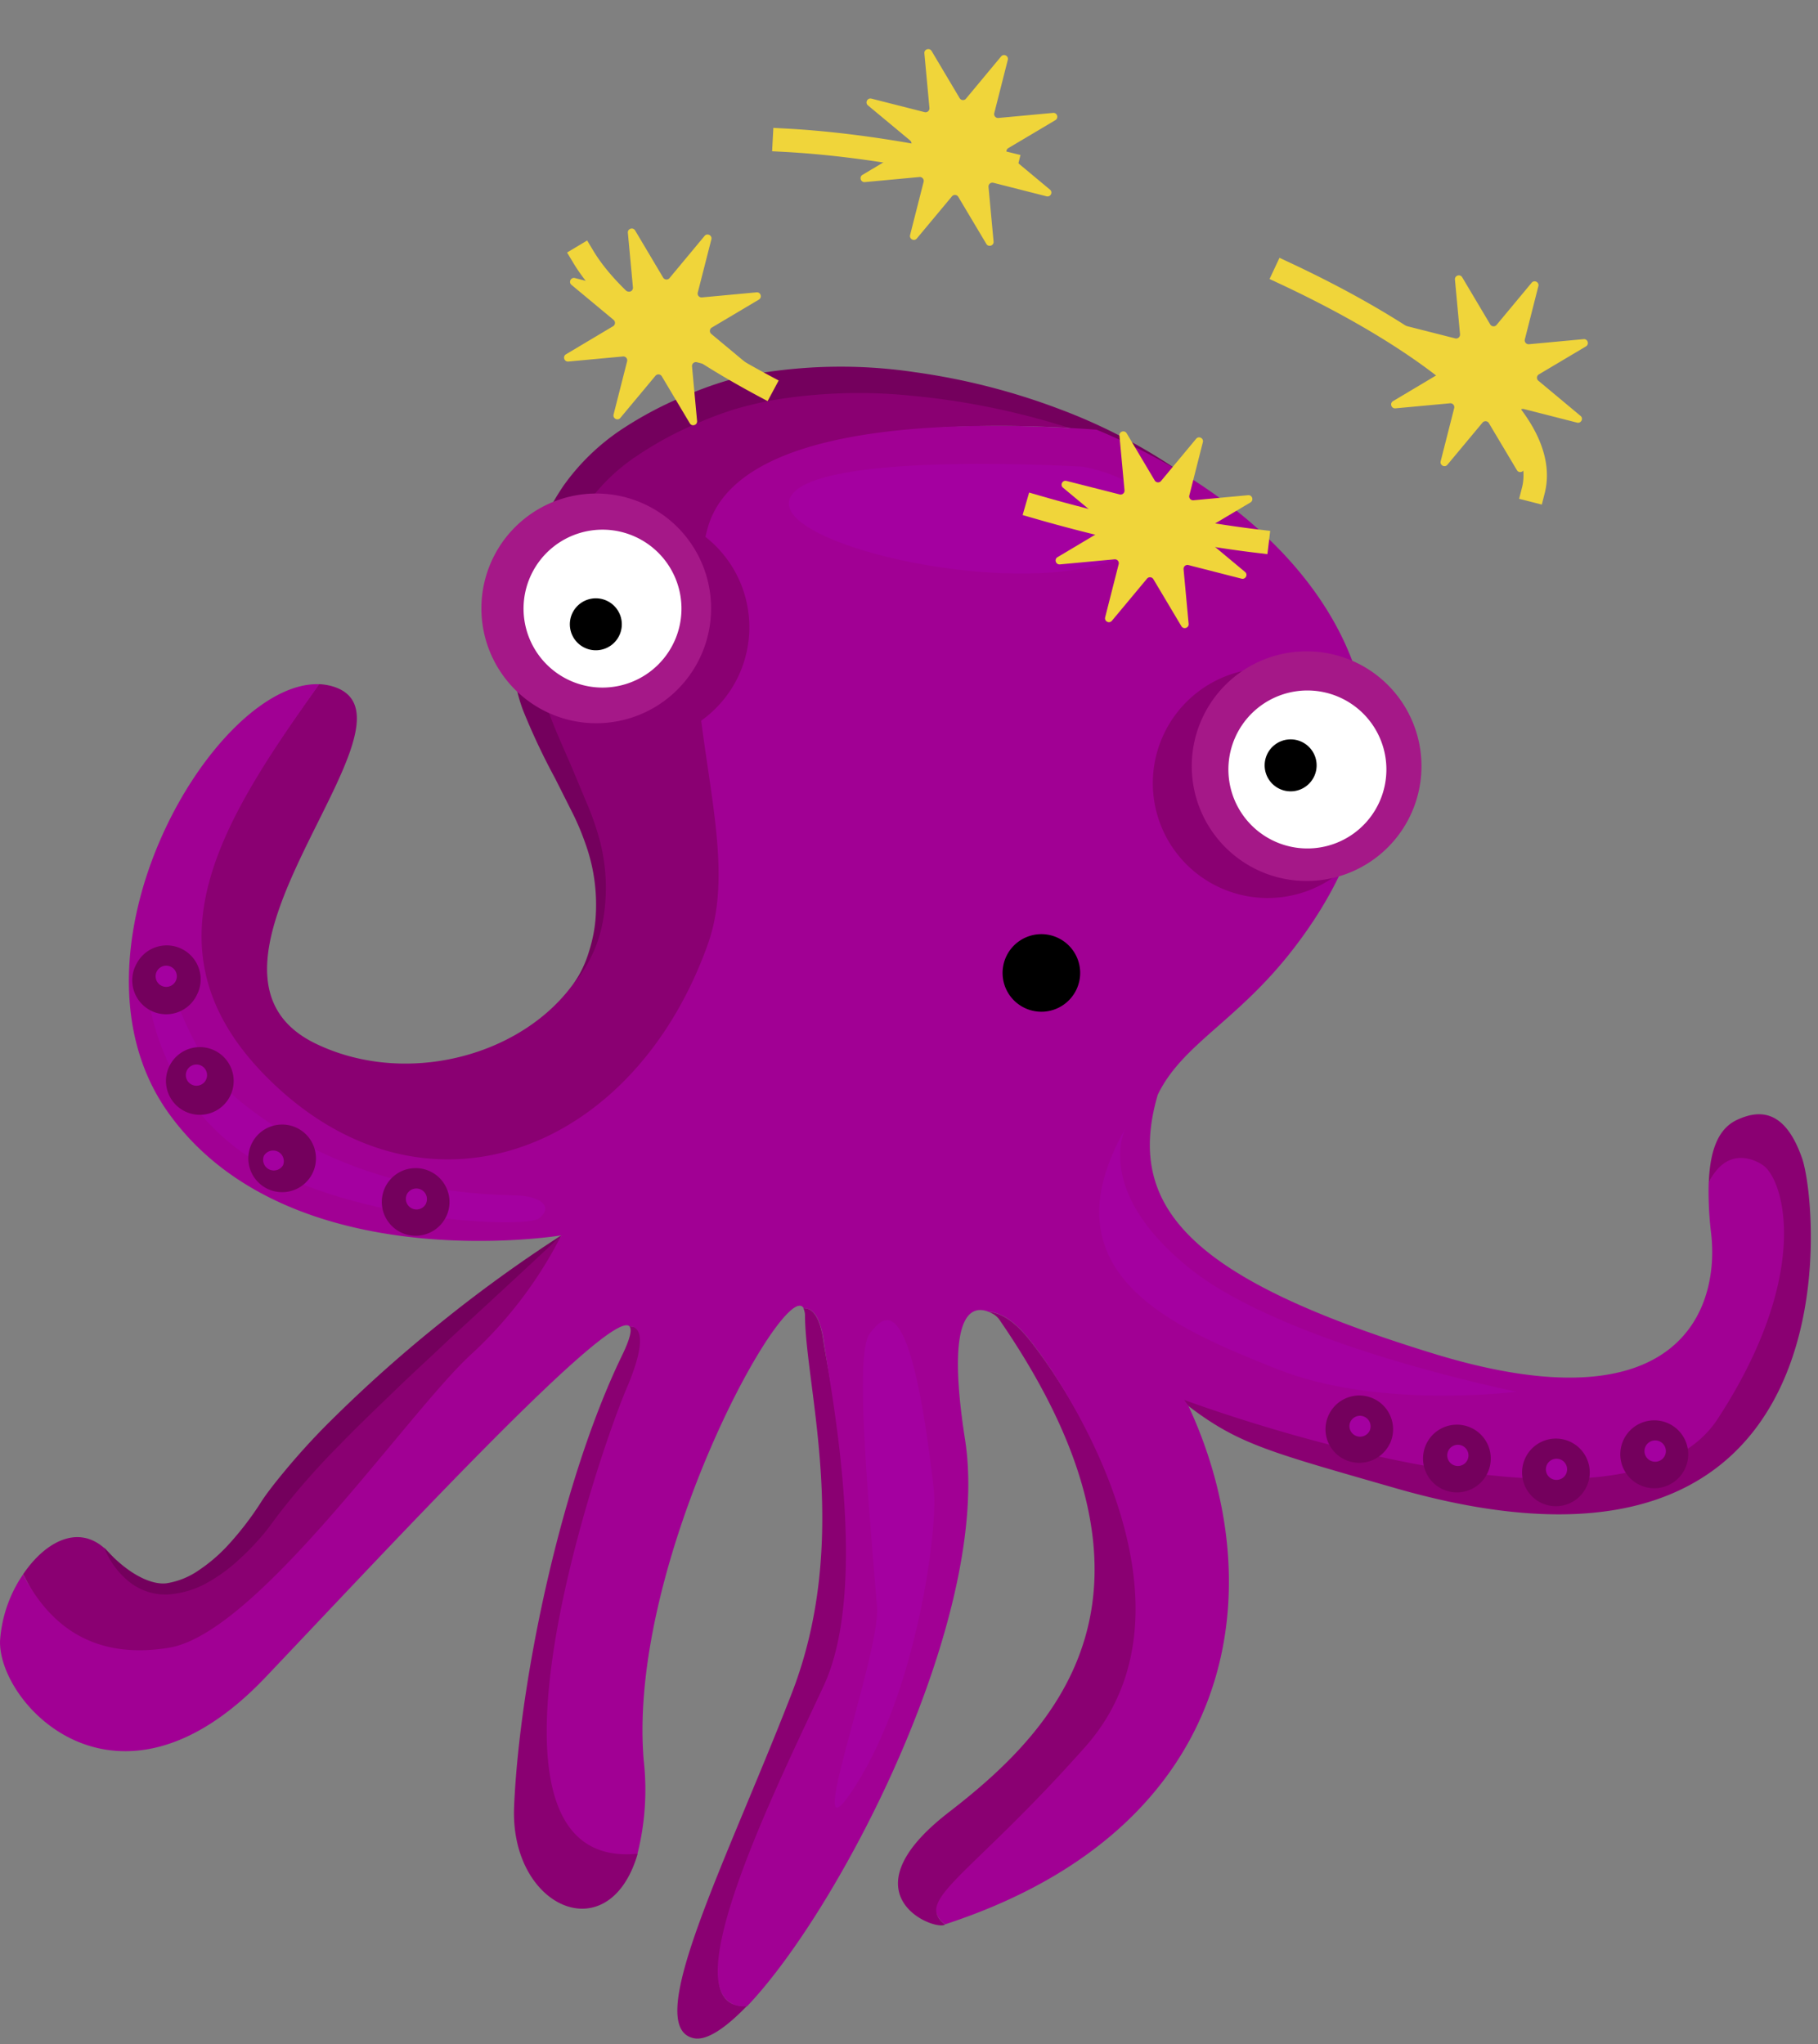 <svg width="233" height="262" fill="none" xmlns="http://www.w3.org/2000/svg">
  <rect width="100%" height="100%" fill="#808080" stroke="none"/>
  <path d="M18.71 219.06c-.98 2.03-5.21 2.02-9.45 0-4.24-2.03-6.87-5.37-5.89-7.36.99-2 5.22-2.03 9.46 0 4.24 2.03 6.87 5.3 5.88 7.36z" fill="#A400A0"/>
  <path d="M93.84 256.84l-.08-.06.08.06zM95.75 257.14z" fill="#A10094"/>
  <path d="M30.87 141.25c20 20.24 57.17 7.12 66.77-19.98 4.86-13.8-9.66-32.76-4.24-53.35 3.6-13.7 28.78-14.12 47.1-12.87a91.93 91.93 0 00-13.14-4.3c-2.52-.63-5.1-1-7.7-1.1-48.1-6.3-60.34 28.47-46.73 51.28 15.07 25.3-13.4 42.04-32.46 32.84-19.94-9.63 15.47-41.71 2.21-45.78a7.36 7.36 0 00-1.8-.3c-12.5 17.57-26.14 37.2-10 53.56z" fill="#8A0072"/>
  <path d="M73.52 126.1c.88-1.3 1.56-2.74 2-4.25.47-1.5.76-3.04.84-4.6.17-3.08-.27-6.16-1.31-9.06-.5-1.45-1.1-2.87-1.8-4.24l-2.13-4.23a84.32 84.32 0 01-4.1-8.72c-.6-1.61-1-3.3-1.16-5.01-.13-1.7-.08-3.4.16-5.09.2-1.65.5-3.25.82-4.82.33-1.57.7-3.17 1.17-4.76.9-3.25 2.34-6.33 4.25-9.12a28.51 28.51 0 017.27-7.07 47.93 47.93 0 018.76-4.6c1.52-.64 3.07-1.2 4.65-1.68 1.59-.46 3.2-.82 4.84-1.08 6.44-1 13-1.03 19.44-.07a85.3 85.3 0 0118.64 4.76 71.2 71.2 0 0116.82 9.03 87.77 87.77 0 00-17.47-7.2 95.32 95.32 0 00-18.4-3.57 66.63 66.63 0 00-18.4.68c-1.48.32-2.96.66-4.4 1.1-1.45.46-2.88.99-4.27 1.59a45.16 45.16 0 00-8.02 4.28 24.53 24.53 0 00-6.35 6.04 28.16 28.16 0 00-3.84 8 58.28 58.28 0 00-1.22 4.43c-.36 1.5-.69 3.02-.92 4.52-.54 2.88-.37 5.85.5 8.66.92 2.85 2.29 5.72 3.52 8.63l1.84 4.4c.64 1.49 1.17 3.03 1.6 4.6.84 3.17 1.02 6.48.53 9.73a17.37 17.37 0 01-3.86 8.72z" fill="#74005D"/>
  <path d="M140.07 224.89c16.69-18.78-4.72-49.3-8.7-53.83-1.97-2.24-3.57-2.85-4.69-2.9.61.18 1.14.56 1.48 1.1 24.06 35.03 7.17 52.42-6.53 63-13.7 10.57-1.84 15.3-.51 14.42-4.11-3.12 4.16-5.12 18.95-21.8zM19.21 216.2c11.23 2.34 33.68-34.36 41.9-42.03a41.39 41.39 0 0010.83-15.83S45.8 178.5 36.07 191.36c-9.73 12.86-15.82 15.78-21.58 8.28-3.68-4.8-8.49-2.36-11.52 2.13 3.23 6.31 7.78 12.68 16.24 14.44zM81.6 177.82c3.28-7.68-.36-7.83-.92-7.8.35.4.07 1.6-.99 3.78-7.8 16.14-13.11 41.68-13.8 57.72-.58 13 12.17 18.66 15.84 6.08-22.36-3.27-3.78-51.26-.13-59.78zM93.84 256.84l-.08-.05c-6.44-3.29 7.22-28.52 12.69-40.27 6.04-13-.17-39.28-.92-44.63-.53-3.82-1.84-4.26-2.56-4.2.15.34.22.7.2 1.07.13 9.43 5.9 28.75-1.72 48.34-8.38 21.6-19.31 42.78-12.51 44.15 1.6.33 3.99-1.23 6.8-4.15-.56.05-1.11 0-1.63-.19a2.47 2.47 0 01-.27-.07zM230.96 148.46c-2.15-6.16-5.33-6.3-8.28-4.95-2.16.98-3.5 3.33-3.68 8.1 2.34-4.75 5.73-.4 6.87.15 1.46.7 3.34 10.03-8.83 28.69-12.17 18.65-66.57-2.38-65.74-1.3.4.5.84.94 1.35 1.32 6.25 4.7 10.32 5.7 26.26 10.29 59.22 17 54.2-36.15 52.05-42.3z" fill="#8A0072"/>
  <path d="M152.32 180.22c10.81 23.21 6.64 54.07-31.2 66.43-4.09-3.12 3.13-6.04 17.94-22.72 16.69-18.78-3.68-48.36-7.7-52.9-1.96-2.24-3.56-2.84-4.68-2.9-2.06-.82-5.58-.16-3 16.36 3.52 22.47-15.94 60.1-27.93 72.66a4.1 4.1 0 01-1.63-.18l-.28-.12-.08-.06c-6.44-3.28 6.34-28.94 11.8-40.7 6.05-13 .72-38.84 0-44.19-.53-3.83-1.83-4.26-2.55-4.2-2.23-4.29-22.65 32.45-20.51 57.94.45 4 .18 8.05-.8 11.96-23.27 2.28-5.05-51.11-1.4-59.63 3.28-7.68.96-7.98.39-7.95-2.22-2.59-30.16 27.59-46.65 44.95-19.06 20.06-34.38 3.3-34.03-4.72a17.08 17.08 0 012.95-8.46c3.24 6.3 8.77 11.04 18.73 9.4 11.3-1.9 30.3-29.78 38.53-37.45 4.8-4.38 8.78-9.6 11.72-15.4 0 0-34.95 5.8-50.34-15.68-14.71-20.55 5.88-55.5 19.32-54.96-12.5 17.56-23 33.87-6.86 50.23 20 20.23 47.1 10.11 56.7-17.03 4.86-13.8-5.52-32.45-.11-53.05 3.6-13.7 31.55-14.07 49.88-12.78 29.13 12.09 47.12 38.21 25.23 66.55-7.16 9.28-14.23 12.17-17.38 18.7-4.25 14.56 4.41 23.64 35.16 33.12 31.99 9.88 36.84-5.94 35.77-15.29a44.48 44.48 0 01-.32-6.57c2.34-4.73 5.92-2.95 6.96-2.23 2.68 1.84 6.36 13.87-5.81 32.52-12.17 18.65-68.37-2.44-68.37-2.44l.55.79z" fill="#A10094"/>
  <path d="M86.42 66.58a14.72 14.72 0 11-10.8 27.38 14.72 14.72 0 0110.8-27.38z" fill="#8A0072"/>
  <path d="M81.52 64.17a14.72 14.72 0 11-10.8 27.38 14.72 14.72 0 0110.8-27.38z" fill="#A51888"/>
  <path d="M80.6 68.47a10.12 10.12 0 11-7.46 18.8 10.12 10.12 0 017.46-18.8z" fill="#fff"/>
  <path d="M77.53 76.9a3.33 3.33 0 11-2.43 6.2 3.33 3.33 0 012.43-6.2z" fill="#000"/>
  <path d="M176 106.18a14.72 14.72 0 11-27.06-11.6 14.72 14.72 0 0127.07 11.6z" fill="#8A0072"/>
  <path d="M181.11 103.71a14.72 14.72 0 11-27.06-11.58 14.72 14.72 0 0127.06 11.58z" fill="#A51888"/>
  <path d="M176.85 102.65a10.12 10.12 0 11-18.58-8.05 10.12 10.12 0 0118.58 8.05z" fill="#fff"/>
  <path d="M168.51 99.32a3.33 3.33 0 11-6.12-2.62 3.33 3.33 0 016.12 2.62zM137.94 126.87a4.97 4.97 0 11-8.95-4.33 4.97 4.97 0 018.95 4.33z" fill="#000"/>
  <path d="M138.8 59.82s-32.35-1.99-37.12 3.36c-4.76 5.34 20.84 12.25 36.2 9.84 15.35-2.41 12.38-10.94.92-13.2zM18.69 124.98s.19 14.25 12.6 22.9c12.4 8.64 36.03 9.67 37.8 8.28 1.76-1.4.41-2.68-2.36-2.91-2.76-.23-20.31.55-35.87-12.03-8.92-7.2-9.87-23.76-12.17-16.24zM119.67 190.88c.58 5.08-2.15 25.53-9.9 37.8-7.74 12.27 3.15-16.56 2.63-22.76-1.39-16.7-2.76-32.64-.92-35.01 1.84-2.38 5.2-6.23 8.2 19.97zM144.25 144.61s-4.19 7.9 8.07 17.84c12.25 9.96 42.04 15.93 42.04 15.93s-17.63 2.3-30.71-2.91c-13.08-5.22-30.09-12.17-19.4-30.86z" fill="#A400A0"/>
  <path d="M71.94 158.34c-4.77 4.5-9.58 8.9-14.36 13.32-2.36 2.24-4.77 4.43-7.1 6.69-2.33 2.26-4.68 4.49-6.92 6.81a94.38 94.38 0 00-7.9 8.99c-.46.6-.98 1.34-1.5 2a32.07 32.07 0 01-3.45 3.67 20.88 20.88 0 01-4.14 3.04 11.8 11.8 0 01-5 1.5 7.36 7.36 0 01-4.95-1.57 10.5 10.5 0 01-3.26-4.42c3.57 4 6.6 4.8 8.07 4.55 1.49-.25 2.9-.84 4.14-1.72a20.68 20.68 0 003.53-3.02 39.76 39.76 0 004.36-5.65c.43-.69.96-1.38 1.47-2.05 2.04-2.6 4.23-5.1 6.55-7.47 4.63-4.66 9.51-9.06 14.63-13.18a179.1 179.1 0 0115.83-11.49zM25.3 127.36a4.35 4.35 0 11-7.82-3.79 4.35 4.35 0 017.83 3.79zM29.51 140.45a4.33 4.33 0 11-7.8-3.8 4.33 4.33 0 017.8 3.8zM40.06 150.36a4.33 4.33 0 11-7.8-3.78 4.33 4.33 0 017.8 3.78zM57.17 155.95a4.33 4.33 0 11-7.8-3.79 4.33 4.33 0 017.8 3.8z" fill="#74005D"/>
  <path d="M36.28 149.34a1.37 1.37 0 01-2.46-1.19 1.37 1.37 0 012.46 1.19zM26.43 138.33a1.36 1.36 0 11-2.43-1.21 1.36 1.36 0 012.43 1.21zM22.52 125.74a1.37 1.37 0 01-1.3.75 1.36 1.36 0 111.3-.75zM54.6 154.27a1.36 1.36 0 11-2.44-1.22 1.36 1.36 0 012.43 1.22z" fill="#A400A0"/>
  <path d="M178.1 185.08a4.34 4.34 0 01-7.98-.47 4.33 4.33 0 117.99.47z" fill="#74005D"/>
  <path d="M175.53 183.4a1.37 1.37 0 01-2.04.47 1.35 1.35 0 01-.5-1.42 1.36 1.36 0 112.54.95z" fill="#A400A0"/>
  <path d="M190.63 188.83a4.34 4.34 0 11-7.82-3.77 4.34 4.34 0 017.82 3.77z" fill="#74005D"/>
  <path d="M188.06 187.15a1.35 1.35 0 01-1.3.75 1.36 1.36 0 111.3-.75z" fill="#A400A0"/>
  <path d="M203.3 190.62a4.33 4.33 0 11-7.79-3.79 4.33 4.33 0 017.8 3.79z" fill="#74005D"/>
  <path d="M200.7 188.94a1.37 1.37 0 01-2.04.47 1.36 1.36 0 112.04-.47z" fill="#A400A0"/>
  <path d="M215.93 188.3a4.35 4.35 0 11-7.83-3.8 4.35 4.35 0 017.83 3.8z" fill="#74005D"/>
  <path d="M213.36 186.6a1.38 1.38 0 01-2.06.48 1.37 1.37 0 112.06-.48z" fill="#A400A0"/>
  <path d="M118.47 6.84c-.05-.53.65-.76.93-.3l3.59 6.04c.18.3.6.33.81.07l4.5-5.41c.34-.41 1-.07.86.44l-1.73 6.81a.5.5 0 00.53.63l7-.65c.53-.05.76.65.3.93l-6.04 3.59a.5.5 0 00-.06.81l5.4 4.5c.42.34.08 1-.44.86l-6.8-1.73a.5.5 0 00-.63.53l.65 7c.05.53-.66.76-.93.3l-3.6-6.04a.5.5 0 00-.8-.06l-4.5 5.4c-.34.42-1 .08-.87-.44l1.73-6.8a.5.5 0 00-.53-.63l-7 .65c-.53.05-.76-.66-.3-.93l6.04-3.6a.5.5 0 00.07-.8l-5.41-4.5c-.41-.34-.07-1 .44-.87l6.81 1.73a.5.5 0 00.63-.53l-.65-7zM186.47 35.84c-.05-.53.65-.76.93-.3l3.59 6.04c.18.3.6.33.81.07l4.5-5.41c.34-.41 1-.07.86.44l-1.73 6.81a.5.5 0 00.53.63l7-.65c.53-.05.76.65.3.93l-6.04 3.59a.5.5 0 00-.06.81l5.4 4.5c.42.34.08 1-.44.87l-6.8-1.74a.5.5 0 00-.63.53l.65 7c.05.53-.66.76-.93.3l-3.6-6.04a.5.5 0 00-.8-.06l-4.5 5.4c-.34.42-1 .08-.87-.44l1.73-6.8a.5.5 0 00-.53-.63l-7 .65c-.53.05-.76-.66-.3-.93l6.04-3.6a.5.5 0 00.07-.8l-5.41-4.5c-.41-.34-.08-1 .44-.87l6.81 1.73a.5.5 0 00.63-.53l-.65-7zM143.47 55.84c-.05-.53.65-.76.93-.3l3.59 6.04c.18.3.6.33.81.07l4.5-5.41c.34-.41 1-.07.86.44l-1.73 6.81a.5.5 0 00.53.63l7-.65c.53-.05.76.65.3.93l-6.04 3.59a.5.5 0 00-.06.81l5.4 4.5c.42.34.08 1-.44.87l-6.8-1.74a.5.5 0 00-.63.53l.65 7c.05.53-.66.76-.93.3l-3.6-6.04a.5.5 0 00-.8-.06l-4.5 5.4c-.34.42-1 .08-.87-.44l1.73-6.8a.5.5 0 00-.53-.63l-7 .65c-.53.05-.76-.66-.3-.93l6.04-3.6a.5.5 0 00.07-.8l-5.41-4.5c-.41-.34-.08-1 .44-.87l6.81 1.73a.5.5 0 00.63-.53l-.65-7zM80.47 29.84c-.05-.53.65-.76.93-.3l3.59 6.04c.18.3.6.33.81.07l4.5-5.41c.34-.41 1-.07.87.44l-1.74 6.81a.5.5 0 00.53.63l7-.65c.53-.05.76.65.3.93l-6.04 3.59a.5.5 0 00-.06.81l5.4 4.5c.42.34.08 1-.44.87l-6.8-1.74a.5.5 0 00-.63.53l.65 7c.05.53-.66.76-.93.3l-3.6-6.04a.5.5 0 00-.8-.06l-4.5 5.4c-.34.42-1 .08-.87-.44l1.73-6.8a.5.5 0 00-.53-.63l-7 .65c-.53.05-.76-.66-.3-.93l6.04-3.6a.5.5 0 00.07-.8l-5.41-4.5c-.41-.34-.07-1 .44-.87l6.81 1.73a.5.5 0 00.63-.53l-.65-7z" fill="#F0D53A"/>
  <path d="M189.76 49.01l-1.1-1.02-1.04 1.12c-6.9-6.03-18.06-12.39-31.7-17.89l.55-1.4-1.4-.55a204.96 204.96 0 00-28.5-8.88l-1.46-.35-.34 1.47c-14.35-3.22-27.15-4.33-36.25-3.3l-.22-1.5-1.49.21c-3.48.51-6.47 1.37-8.78 2.63-2.32 1.26-4.06 3-4.77 5.27-.7 2.28-.27 4.7.92 7.05 1.19 2.35 3.17 4.76 5.74 7.15l1.1 1.03 1.04-1.12c6.9 6.02 18.06 12.39 31.7 17.88l-.55 1.4 1.4.55a204.9 204.9 0 0028.5 8.89l1.46.34.35-1.47c14.34 3.23 27.14 4.33 36.24 3.3l.22 1.51 1.49-.22c3.48-.5 6.47-1.36 8.78-2.62 2.32-1.26 4.06-3 4.77-5.28.7-2.28.27-4.69-.92-7.05-1.19-2.35-3.17-4.75-5.74-7.15z" stroke="#F0D53A" stroke-width="3" stroke-miterlimit="2.37" stroke-linecap="square" stroke-dasharray="30 40"/>
</svg>